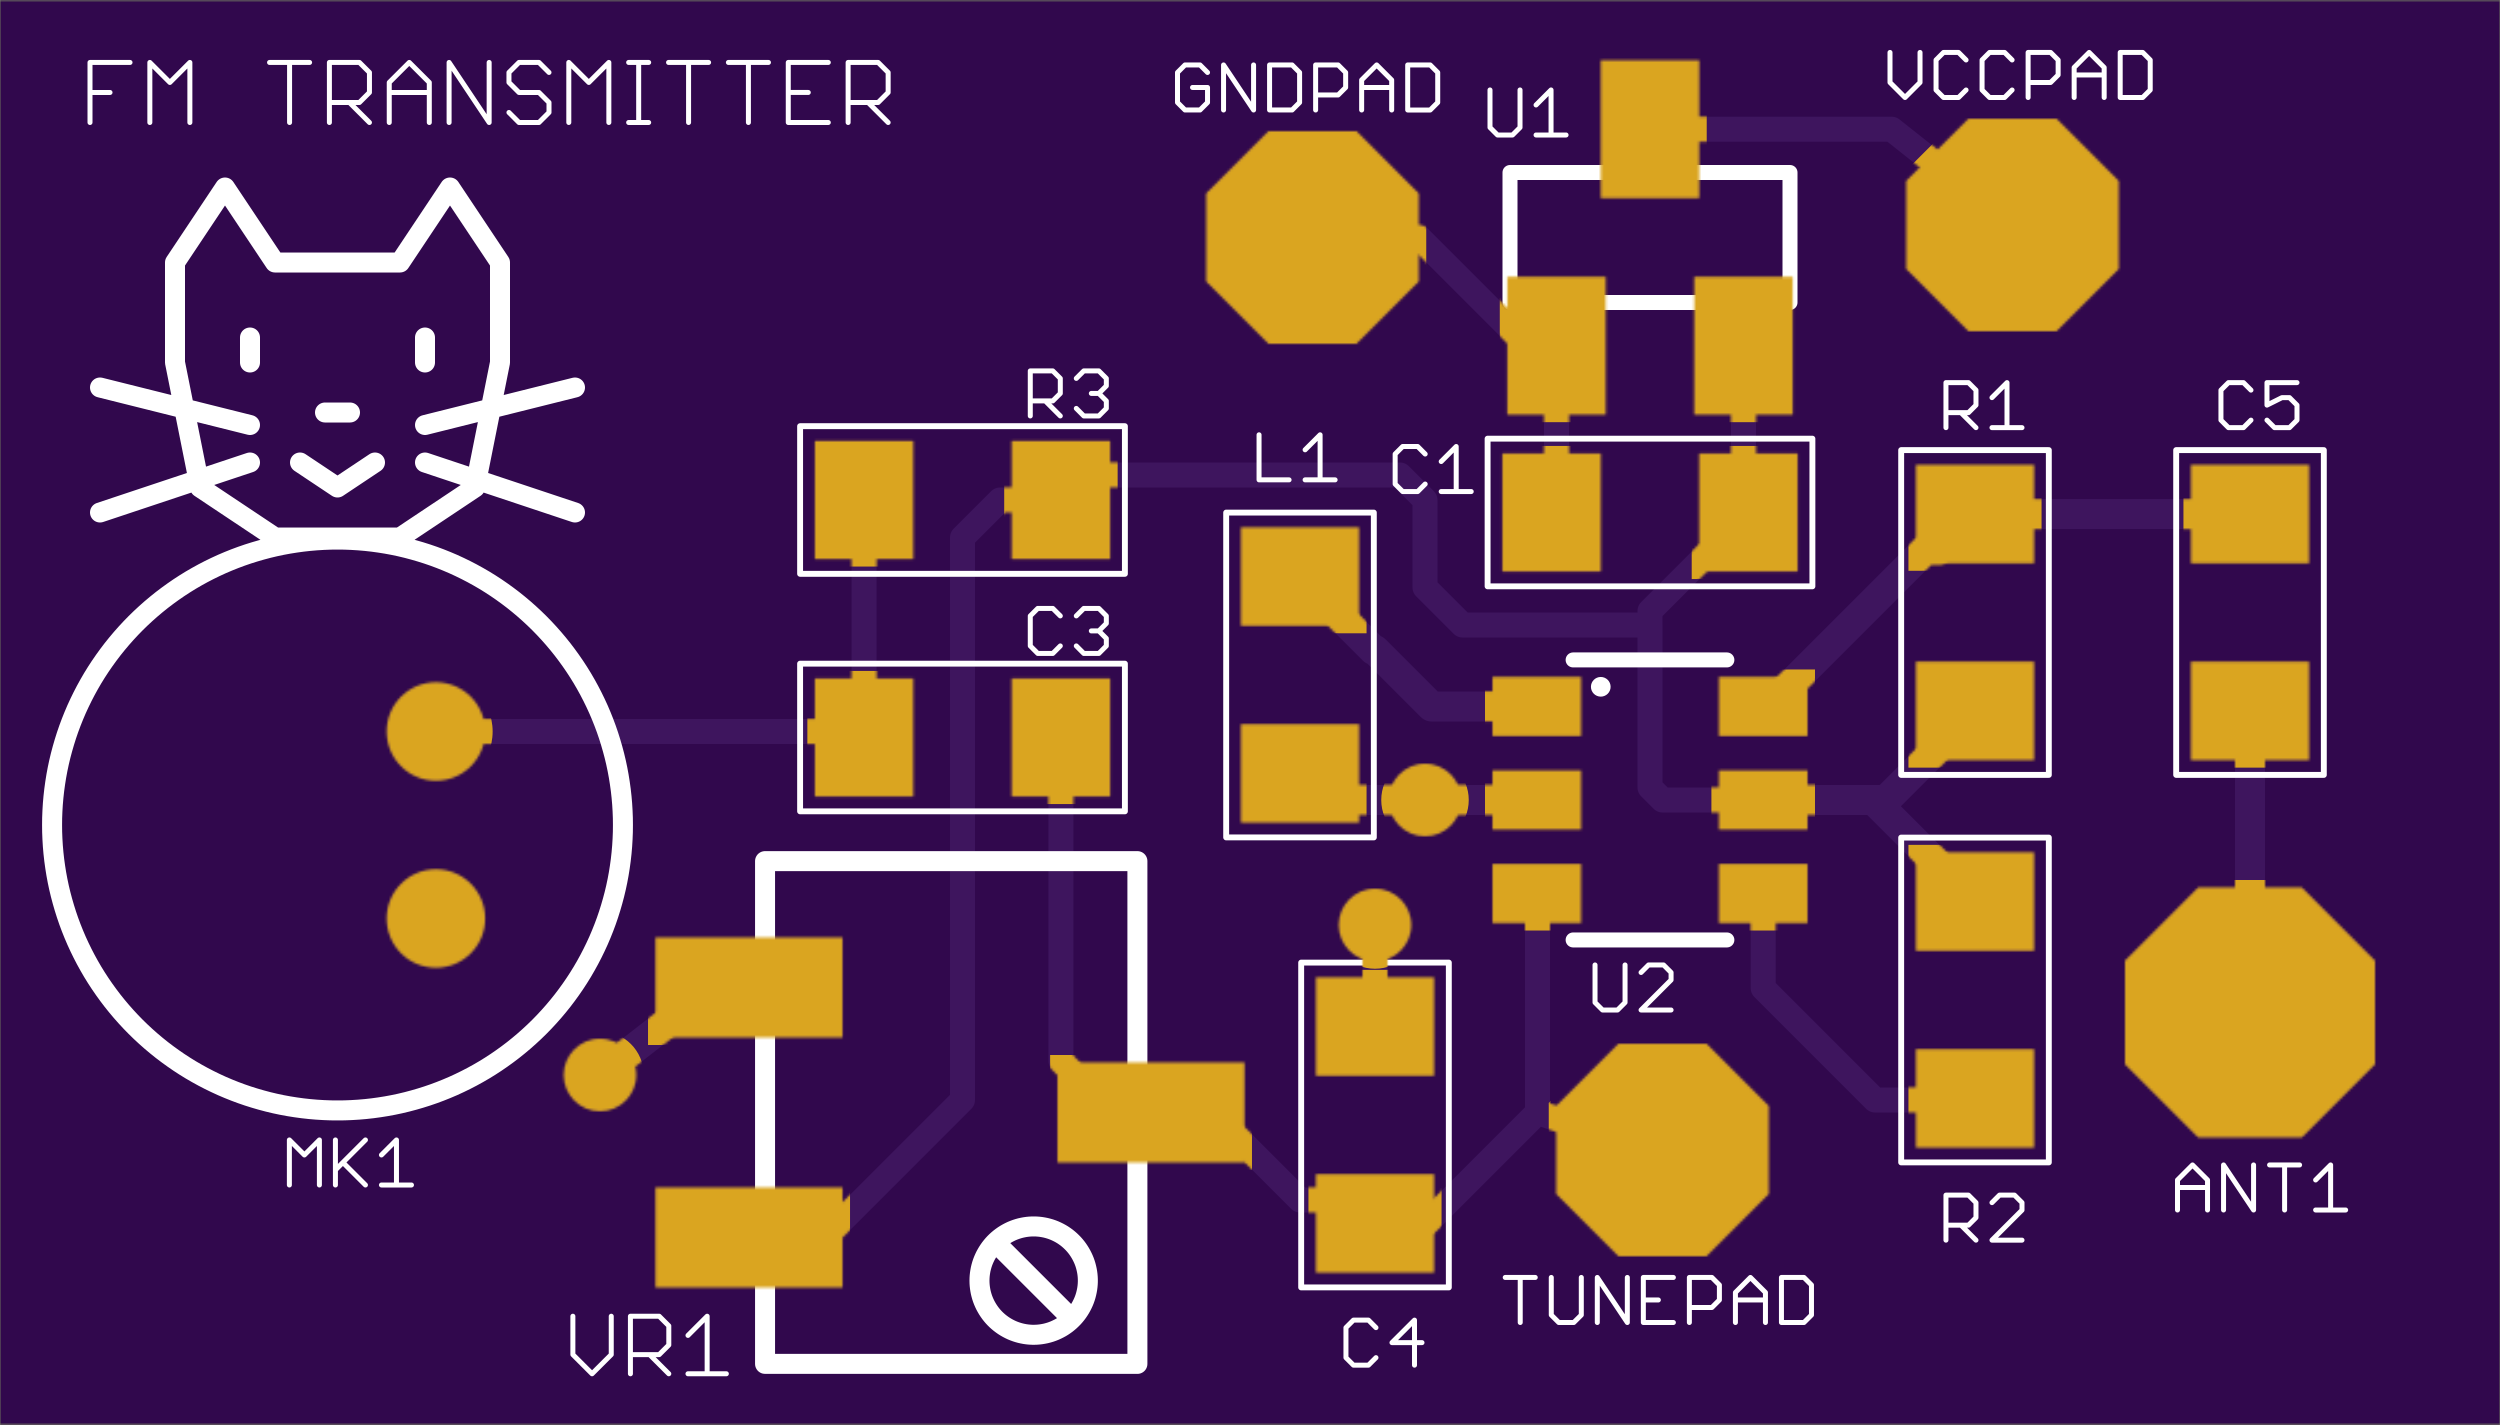 <svg xmlns="http://www.w3.org/2000/svg" id="_top" stroke-width="0" xmlns:xlink="http://www.w3.org/1999/xlink" stroke-linecap="round" stroke-linejoin="round" viewBox="10 10.51 1000 570"><rect x="10" y="10.51" width="1000" height="570" fill="#808080" stroke="none"/><defs><path id="tool-D10-pad-1000" d="M-17.715-11.81h35.43v23.62h-35.43z"/><path id="tool-D11-pad-1001" d="M-23.62-19.685h47.24v39.37h-47.24z"/><path id="tool-D12-pad-1002" d="M-19.685-23.62h39.37v47.24h-39.37z"/><path id="tool-D13-pad-1003" d="M50 20.71L20.71 50h-41.42L-50 20.71v-41.42L-20.71-50h41.42L50-20.71z"/><circle id="tool-D14-pad-1004" r="19.685"/><path id="tool-D15-pad-1005" d="M42.5 17.604L17.604 42.5h-35.208L-42.5 17.604v-35.208L-17.604-42.5h35.208L42.5-17.604z"/><path id="tool-D16-pad-1006" d="M-19.685-27.56h39.37v55.12h-39.37z"/><path id="tool-D17-pad-1007" d="M-37.4-20h74.8v40h-74.8z"/><circle id="tool-D21-pad-1011" r="14.5"/><circle id="tool-T1-pad-1012" r="7.5"/><circle id="tool-T2-pad-1013" r="11.81"/><circle id="tool-T3-pad-1014" r="26"/><circle id="tool-D14-pad-1021" r="3.935"/><path id="tool-D10-pad-1028" d="M-20.715-14.81h41.43v29.62h-41.43z"/><path id="tool-D11-pad-1029" d="M-26.62-22.685h53.24v45.37h-53.24z"/><path id="tool-D12-pad-1030" d="M-22.685-26.62h45.37v53.24h-45.37z"/><path id="tool-D13-pad-1031" d="M53 21.953L21.953 53h-43.906L-53 21.953v-43.906L-21.953-53h43.906L53-21.953z"/><circle id="tool-D14-pad-1032" r="22.685"/><path id="tool-D15-pad-1033" d="M45.5 18.847L18.847 45.5h-37.694L-45.5 18.847v-37.694L-18.847-45.5h37.694L45.5-18.847z"/><path id="tool-D16-pad-1034" d="M-22.685-30.56h45.37v61.12h-45.37z"/><path id="tool-D17-pad-1035" d="M-40.4-23h80.8v46h-80.8z"/><circle id="tool-D18-pad-1036" r="17.5"/><g id="_top-cu" fill="currentColor" stroke="currentColor"><use x="624.72" y="223.11" xlink:href="#tool-D10-pad-1000"/><use x="624.72" y="260.51" xlink:href="#tool-D10-pad-1000"/><use x="624.72" y="297.91" xlink:href="#tool-D10-pad-1000"/><use x="715.28" y="297.91" xlink:href="#tool-D10-pad-1000"/><use x="715.28" y="260.51" xlink:href="#tool-D10-pad-1000"/><use x="715.28" y="223.11" xlink:href="#tool-D10-pad-1000"/><use x="800" y="219.88" xlink:href="#tool-D11-pad-1001"/><use x="800" y="296.14" xlink:href="#tool-D11-pad-1001"/><use x="910" y="296.14" xlink:href="#tool-D11-pad-1001"/><use x="910" y="374.88" xlink:href="#tool-D11-pad-1001"/><use x="800" y="374.88" xlink:href="#tool-D11-pad-1001"/><use x="530" y="349.88" xlink:href="#tool-D11-pad-1001"/><use x="530" y="271.14" xlink:href="#tool-D11-pad-1001"/><use x="560" y="169.88" xlink:href="#tool-D11-pad-1001"/><use x="560" y="91.14" xlink:href="#tool-D11-pad-1001"/><use x="800" y="141.14" xlink:href="#tool-D11-pad-1001"/><use x="434.37" y="285.51" xlink:href="#tool-D12-pad-1002"/><use x="355.63" y="285.51" xlink:href="#tool-D12-pad-1002"/><use x="355.63" y="380.51" xlink:href="#tool-D12-pad-1002"/><use x="434.37" y="380.51" xlink:href="#tool-D12-pad-1002"/><use x="630.63" y="375.51" xlink:href="#tool-D12-pad-1002"/><use x="709.37" y="375.51" xlink:href="#tool-D12-pad-1002"/><use x="910" y="175.51" xlink:href="#tool-D13-pad-1003"/><use x="184.37" y="213.11" xlink:href="#tool-D14-pad-1004"/><use x="184.37" y="287.91" xlink:href="#tool-D14-pad-1004"/><use x="535" y="485.51" xlink:href="#tool-D15-pad-1005"/><use x="815" y="490.51" xlink:href="#tool-D15-pad-1005"/><use x="675" y="120.51" xlink:href="#tool-D15-pad-1005"/><use x="707.4" y="442.2" xlink:href="#tool-D16-pad-1006"/><use x="632.6" y="442.2" xlink:href="#tool-D16-pad-1006"/><use x="670" y="528.82" xlink:href="#tool-D16-pad-1006"/><use x="309.61" y="185.51" xlink:href="#tool-D17-pad-1007"/><use x="470.39" y="135.51" xlink:href="#tool-D17-pad-1007"/><use x="309.61" y="85.51" xlink:href="#tool-D17-pad-1007"/><path fill="none" stroke-width="12" d="M250 150.51l45 35h14.61M530 271.14l10.63-10.63h84.09m0 37.4H582.6l-22.6 22.6h-.63L530 349.88m193.03-46.34v-5.63m0 5.63L780 360.51h5.63L800 374.88h110m0-78.74V175.51m-110 44.37l-40.63 40.63h5L800 296.14m-40.63-35.63h-44.09"/><path fill="none" stroke-width="16" d="M715.28 297.91h7.75"/><path fill="none" stroke-width="10" d="M670 265.51v65h-75l-15 15v35l-10 10H444.37l-10-10H410l-15-15v-225l-55-55h-30.39m124.76 70.63L450 140.51h15.39l5-5H495l35-35h20.63l9.37-9.37h20.63L625 135.51v87.32l-.28.28m45.28 42.4l5-5h40.28m0-37.4v-37.87L760 140.51h39.37l.63.63m-125-20.63h-5l-45 15m-65 34.37v40.63m-125.63-54.37v129.37m-78.74 0v95m-2.4-92.6H184.37m168.86 0l2.4-2.4m114.76-150l-5-5m204.61 200v5.63l39.37 39.37-1.97 1.97v64.72m-74.8 0v-11.69l-55 55H535m97.6-55v-53.03l-1.97-1.97.37.37m76 2l2.37-2.37m105.63 115l-48.31 38.31H670"/><use x="250" y="150.51" xlink:href="#tool-D21-pad-1011"/><use x="560" y="210.51" xlink:href="#tool-D21-pad-1011"/><use x="580" y="260.51" xlink:href="#tool-D21-pad-1011"/></g><mask id="_top_mech-mask" fill="#fff" fill-rule="evenodd" stroke="#fff"><path d="M10 10.51h1000v570H10z"/><g id="_top-drl" fill="#000" stroke="#000"><use x="2500" y="1505.1" xlink:href="#tool-T1-pad-1012"/><use x="5600" y="2105.1" xlink:href="#tool-T1-pad-1012"/><use x="5800" y="2605.1" xlink:href="#tool-T1-pad-1012"/><use x="1843.7" y="2879.1" xlink:href="#tool-T2-pad-1013"/><use x="1843.7" y="2131.1" xlink:href="#tool-T2-pad-1013"/><use x="5350" y="4855.1" xlink:href="#tool-T3-pad-1014"/><use x="8150" y="4905.1" xlink:href="#tool-T3-pad-1014"/><use x="9100" y="1755.1" xlink:href="#tool-T3-pad-1014"/><use x="6750" y="1205.1" xlink:href="#tool-T3-pad-1014"/></g></mask></defs><g mask="url(#_top_mech-mask)" transform="matrix(1 0 0 -1 0 591.02)"><path fill="currentColor" d="M10 10.51h1000v570H10z" class="_board-fr4"/><use class="_board-cu" xlink:href="#_top-cu"/><defs><g id="_top-sm" fill="currentColor" stroke="currentColor"><use x="624.72" y="223.11" xlink:href="#tool-D10-pad-1028"/><use x="624.72" y="260.51" xlink:href="#tool-D10-pad-1028"/><use x="624.72" y="297.91" xlink:href="#tool-D10-pad-1028"/><use x="715.28" y="297.91" xlink:href="#tool-D10-pad-1028"/><use x="715.28" y="260.51" xlink:href="#tool-D10-pad-1028"/><use x="715.28" y="223.11" xlink:href="#tool-D10-pad-1028"/><use x="800" y="219.88" xlink:href="#tool-D11-pad-1029"/><use x="800" y="296.14" xlink:href="#tool-D11-pad-1029"/><use x="910" y="296.14" xlink:href="#tool-D11-pad-1029"/><use x="910" y="374.88" xlink:href="#tool-D11-pad-1029"/><use x="800" y="374.88" xlink:href="#tool-D11-pad-1029"/><use x="530" y="349.88" xlink:href="#tool-D11-pad-1029"/><use x="530" y="271.14" xlink:href="#tool-D11-pad-1029"/><use x="560" y="169.88" xlink:href="#tool-D11-pad-1029"/><use x="560" y="91.14" xlink:href="#tool-D11-pad-1029"/><use x="800" y="141.14" xlink:href="#tool-D11-pad-1029"/><use x="434.37" y="285.51" xlink:href="#tool-D12-pad-1030"/><use x="355.63" y="285.51" xlink:href="#tool-D12-pad-1030"/><use x="355.63" y="380.51" xlink:href="#tool-D12-pad-1030"/><use x="434.37" y="380.51" xlink:href="#tool-D12-pad-1030"/><use x="630.63" y="375.51" xlink:href="#tool-D12-pad-1030"/><use x="709.37" y="375.51" xlink:href="#tool-D12-pad-1030"/><use x="910" y="175.51" xlink:href="#tool-D13-pad-1031"/><use x="184.37" y="213.11" xlink:href="#tool-D14-pad-1032"/><use x="184.37" y="287.91" xlink:href="#tool-D14-pad-1032"/><use x="535" y="485.51" xlink:href="#tool-D15-pad-1033"/><use x="815" y="490.51" xlink:href="#tool-D15-pad-1033"/><use x="675" y="120.51" xlink:href="#tool-D15-pad-1033"/><use x="707.4" y="442.2" xlink:href="#tool-D16-pad-1034"/><use x="632.6" y="442.2" xlink:href="#tool-D16-pad-1034"/><use x="670" y="528.82" xlink:href="#tool-D16-pad-1034"/><use x="309.61" y="185.51" xlink:href="#tool-D17-pad-1035"/><use x="470.39" y="135.51" xlink:href="#tool-D17-pad-1035"/><use x="309.61" y="85.51" xlink:href="#tool-D17-pad-1035"/><use x="250" y="150.51" xlink:href="#tool-D18-pad-1036"/><use x="560" y="210.51" xlink:href="#tool-D18-pad-1036"/><use x="580" y="260.51" xlink:href="#tool-D18-pad-1036"/></g><mask id="_top-sm_mask" color="#000"><path fill="#fff" d="M10 10.51h1000v570H10z"/><use xlink:href="#_top-sm"/></mask><mask id="_top-cu_finish-mask" color="#fff"><use xlink:href="#_top-cu"/></mask></defs><g mask="url(#_top-sm_mask)"><path fill="currentColor" d="M10 10.51h1000v570H10z" class="_board-sm"/><g id="_top-ss" fill="currentColor" stroke="currentColor" class="_board-ss"><path fill="none" d="M10 10.51v570h1000v-570H10"/><path fill="none" stroke-width="2" d="M125.75 106.51v18.02l6.01-6.01 6 6.01v-18.02m6.41 0v18.02m0-12.01l12.01 12.01m6.4-6.01l6.01 6.01v-18.02m6 0h-12.01m-6.4 0l-9.01 9.01m91.98-61.5V38.67l7.67-7.67 7.68 7.67v15.35m7.67 0h11.51l3.84-3.84v-7.67l-3.84-3.84h-11.51m0-7.67v23.02m23.02-7.67l7.67 7.67V31m-7.67 0h15.35m-23.02 0l-7.68 7.67m278.54-1.22l3-3h6.01l3 3m6.4 6.01h12.01m-3 9l-9.01-9m-6.4 6l-3 3h-6.01l-3-3V37.45m27.42-3v18.01m36.29 17.07h12.01m-6.01 0V51.51m12.42 3l3-3h6l3.01 3v15.02m6.4 0l12.01-18.02v18.02m6.41 0V51.51h12.01m6.4 0v18.02h9.01l3-3.01v-6l-3-3h-9.01m-12.41 3h-6m0 9.01h12.01m24.82-6.01V51.51m12.01 0v12.01l-6.01 6.01-6-6.01m0-3h12.01m6.4 9.01h9.01l3-3.01V54.51l-3-3h-9.01v18.02m65.8 14.92v18.01h9.01l3-3v-6l-3-3.01h-9.01m6 0l6.01-6m6.4 0l12.01 12.01v3l-3 3h-6l-3.01-3m0-15.01h12.01M881 96.51v12.01l6.01 6.01 6-6.01V96.51m6.41 0v18.02l12.01-18.02v18.02m6.4 0h12.01m-6 0V96.51m12.41 0h12.01m-6.01 0v18.02l-6-6.01m-43.24-3H881m-202.57 70.99h-12.01l12.01 12.01v3l-3 3.01h-6l-3.01-3.01m-6.4 3.01v-15.02l-3-3h-6.01l-3 3v15.02m.91-125V51.51m-18.41 3v15.02m-180.98 249.6h-6.01l-3 3.01m-6.4 0l-3.01-3.01h-6l-3 3.01v12.01l3 3h6l3.01-3m6.4 0l3 3h6.01l3-3v-3.01l-3-3 3-3v-3l-3-3.01m0 9.01h-3m67.09 60.43h12.01m6.41 0h12.01m-6.01 0v18.02l-6-6m-18.42 6v-18.02m54.44-1.68l3.01-3h6l3 3m6.41-3h12.01m-6.01 0v18.02l-6-6.01m-6.41 3l-3 3.01h-6l-3.01-3.01v-12.01m-115.53 30.25l-3-3.01h-6.01l-3 3.01m-6.4-3.01l-6.01 6.01m3 0h-9m0-6.01v18.02h9l3.01-3v-6.01l-3.01-3m9.41 9.01l3 3h6.01l3-3v-3.01l-3-3 3-3v-3m-3 6h-3M606 529.51l3-3h6.01l3 3v15.02m6.41-6.01l6 6.01v-18.02m-6 0h12.01m-30.43 3v15.02m-20.91-5.02l-3-3h-9.01v18.02h9.01l3-3.01v-12.01m-18.42-3v12.01l-6 6.01-6.01-6.01v-12.01m-6.4 9.01l-3.01-3h-9m0-6.01v18.02h9l3.01-3.01v-6m6.4 0h12.01m-36.83-6.01v12.01l-3 3.01h-9.01v-18.02h9.01l3 3m-18.41-3v18.02m-12.01 0l12.01-18.02m-12.01 0v18.02m-6.41-3.01l-3 3.01H484l-3-3.01v-12.01l3-3h6.01l3 3v6.01h-6m-121.75-2l-4-4h-12.01m8 0l8.01-8.01m-16.01 0v24.02h12.01l4-4v-8.01m-23.94-12.01h-16.01v24.02h16.01m-8.01-12.01h-8m-7.93 12.01h-16.02m-7.92 0h-16.02m-7.95 0h-8.01m4.01 0v-24.02m4 0h-8.01m-7.92 0v24.02l-8.01-8-8.01 8v-24.02m-7.92 4.01v4l-4.01 4h-8l-4.01 4.01v4l4.01 4h8l4.01-4m-23.94 4v-24.02l-16.02 24.02v-24.02m-7.92 0v16.02l-8.01 8-8.01-8v-16.02m-7.92 0l-8.01 8.01m4 0l4.01 4v8.01l-4.01 4h-12.01v-24.02m0 8.01h12.01m11.93 4h16.02m31.86-8l4.01-4.01h8l4.01 4.01m55.83-4.01v24.02m23.94 0v-24.02m-175.53 24.02h-16.02m8.01 0v-24.02m-39.88 0v24.02l-8-8-8.01 8v-24.02m-15.93 12.01H46m0-12.01v24.02h16.01m703.99 4v-12.01l6.01-6.01 6 6.01v12.01m6.41-3.01v-12.01l3-3h6l3.01 3m6.4 0l3-3h6.01l3 3m6.41-3v18.02h9l3.01-3.01v-6l-3.01-3h-9m-6.41 9l-3 3.01h-6.01l-3-3.01v-12.01m-6.4 12.01l-3.01 3.01h-6l-3-3.01m55.24-3v-12.01m12.01 0v12.01l-6 6.01-6.01-6.01m0-3h12.01m6.41 9.01h9.01l3-3.01v-12.01l-3-3h-9.01v18.02m43.3-132.07l-3-3v-12.01l3-3h6.01l3 3m6.4 0l3.01-3h6l3 3v6.01l-3 3h-3l-6.01-3v9h12.01m-18.41-3l-3 3h-6.01m-82.58-18.01h-12.01m6.01 0v18.01l-6.01-6m-6.4 3v-6l-3-3.01h-9.01m0-6v18.01h9.01l3-3m-6.01-9.01l6.01-6"/><path fill="none" stroke-width="8" d="M464.96 236.06v-53.3m0 43.3V44.96m0-10v53.31m-63.17-20l.02.93.06.92.1.92.14.92.17.91.22.9.25.89.29.88.33.86.37.85.4.84.44.81.47.8.51.78.53.75.57.73.6.71.63.68.66.65.69.62.71.59.74.56.75.53.79.5.8.46.82.43.84.4.85.35.87.32.88.28.9.25.9.2.91.17.92.13.92.09.93.05.92.01.93-.03.92-.07.92-.11.91-.15.91-.18.9-.23.89-.26.87-.3.87-.34.84-.38.83-.41.81-.44.8-.48.77-.52.75-.54.72-.58.7-.61.67-.64.65-.66.61-.69.59-.72.55-.74.52-.77.49-.79.45-.8.42-.83.39-.84.35-.86.31-.87.27-.89.23-.89.2-.91.16-.91.12-.92.08-.92.04-.93v-.92l-.04-.93-.08-.92-.12-.92-.16-.91-.2-.91-.23-.89-.27-.89-.31-.87-.35-.86-.39-.84-.42-.83-.45-.8-.49-.79-.52-.77-.55-.74-.59-.72-.61-.69-.65-.66-.67-.64-.7-.61-.72-.58-.75-.54-.77-.52-.79-.48-.82-.44-.83-.41-.84-.38-.87-.34-.87-.3-.89-.26-.9-.23-.91-.18-.91-.15-.92-.11-.92-.07-.93-.03-.92.01-.93.05-.92.09-.92.13-.91.17-.9.2-.9.25-.88.28-.87.32-.85.35-.84.4-.82.43-.8.46-.79.5-.75.53-.74.56-.71.59-.69.62-.66.65-.63.68-.6.71-.57.73-.53.75-.51.78-.47.8-.44.81-.4.84-.37.85-.33.86-.29.88-.25.89-.22.9-.17.91-.14.92-.1.92-.06.92-.02.93m8.88 12.79l25.59-25.59m28.7-20.51H316.02v201.1h148.94M240 375.51l-60 20m-20 0l-15-10-15 10m-20 0l-60-20m40 10l-10 50v40l20 30 20-30h50l20 30 20-30v-40l-10-50-30-20h-50l-30 20m20 25l-60 15m60 10v10m30-30h10m30-5l60 15m-60 10v10m-149.17-195l.03 2.8.11 2.8.17 2.8.24 2.79.31 2.79.38 2.77.44 2.77.51 2.75.58 2.74.65 2.73.72 2.71.78 2.69.84 2.67.91 2.65.98 2.63 1.04 2.6 1.1 2.58 1.17 2.54 1.23 2.52 1.29 2.49 1.35 2.45 1.41 2.43 1.47 2.38 1.53 2.35 1.59 2.31 1.64 2.27 1.69 2.23 1.76 2.19 1.8 2.14 1.86 2.1 1.9 2.05 1.96 2.01 2.01 1.96 2.05 1.9 2.1 1.86 2.14 1.8 2.19 1.76 2.23 1.69 2.27 1.64 2.31 1.59 2.35 1.53 2.38 1.47 2.43 1.41 2.45 1.35 2.49 1.29 2.52 1.23 2.54 1.17 2.58 1.1 2.6 1.04 2.63.98 2.65.91 2.67.84 2.69.78 2.71.72 2.73.65 2.74.58 2.75.51 2.77.44 2.77.38 2.79.31 2.79.24 2.8.17 2.8.11 2.8.03 2.8-.03 2.8-.11 2.8-.17 2.79-.24 2.79-.31 2.77-.38 2.77-.44 2.75-.51 2.74-.58 2.73-.65 2.71-.72 2.69-.78 2.67-.84 2.65-.91 2.63-.98 2.6-1.04 2.58-1.1 2.54-1.17 2.52-1.23 2.49-1.29 2.45-1.35 2.43-1.41 2.38-1.47 2.35-1.53 2.31-1.59 2.27-1.64 2.23-1.69 2.19-1.76 2.14-1.8 2.1-1.86 2.05-1.9 2.01-1.96 1.96-2.01 1.9-2.05 1.86-2.1 1.8-2.14 1.76-2.19 1.69-2.23 1.64-2.27 1.59-2.31 1.53-2.35 1.47-2.38 1.41-2.43 1.35-2.45 1.29-2.49 1.23-2.52 1.17-2.54 1.1-2.58 1.04-2.6.98-2.63.91-2.65.84-2.67.78-2.69.72-2.71.65-2.73.58-2.74.51-2.75.44-2.77.38-2.77.31-2.79.24-2.79.17-2.8.11-2.8.03-2.8-.03-2.8-.11-2.8-.17-2.8-.24-2.79-.31-2.79-.38-2.77-.44-2.77-.51-2.75-.58-2.74-.65-2.73-.72-2.71-.78-2.69-.84-2.67-.91-2.65-.98-2.63-1.04-2.6-1.1-2.58-1.17-2.54-1.23-2.52-1.29-2.49-1.35-2.45-1.41-2.43-1.47-2.38-1.53-2.35-1.59-2.31-1.64-2.27-1.69-2.23-1.76-2.19-1.8-2.14-1.86-2.1-1.9-2.05-1.96-2.01-2.01-1.96-2.05-1.9-2.1-1.86-2.14-1.8-2.19-1.76-2.23-1.69-2.27-1.64-2.31-1.59-2.35-1.53-2.38-1.47-2.43-1.41-2.45-1.35-2.49-1.29-2.52-1.23-2.54-1.17-2.58-1.1-2.6-1.04-2.63-.98-2.65-.91-2.67-.84-2.69-.78-2.71-.72-2.73-.65-2.74-.58-2.75-.51-2.77-.44-2.77-.38-2.79-.31-2.79-.24-2.8-.17-2.8-.11-2.8-.03-2.8.03-2.8.11-2.8.17-2.79.24-2.79.31-2.77.38-2.77.44-2.75.51-2.74.58-2.73.65-2.71.72-2.69.78-2.67.84-2.65.91-2.63.98-2.6 1.04-2.58 1.1-2.54 1.17-2.52 1.23-2.49 1.29-2.45 1.35-2.43 1.41-2.38 1.47-2.35 1.53-2.31 1.59-2.27 1.64-2.23 1.69-2.19 1.76-2.14 1.8-2.1 1.86-2.05 1.9-2.01 1.96-1.96 2.01-1.9 2.05-1.86 2.1-1.8 2.14-1.76 2.19-1.69 2.23-1.64 2.27-1.59 2.31-1.53 2.35-1.47 2.38-1.41 2.43-1.35 2.45-1.29 2.49-1.23 2.52-1.17 2.54-1.1 2.58-1.04 2.6-.98 2.63-.91 2.65-.84 2.67-.78 2.69-.72 2.71-.65 2.73-.58 2.74-.51 2.75-.44 2.77-.38 2.77-.31 2.79-.24 2.79-.17 2.8-.11 2.8-.03 2.8"/><path fill="none" stroke-width="6" d="M614 459.51v52h112v-52H614m25.25-142.97h61.5m0-112.01h-61.5"/><use x="650.31" y="305.79" xlink:href="#tool-D14-pad-1021"/><path fill="none" stroke-width="2.36" d="M605.04 345.98v59.06h129.92v-59.06H605.04m-45.51 29.49h-59.06V245.55h59.06v129.92m-99.57-24.49v59.06H330.04v-59.06h129.92m0-35.94v-59.06H330.04v59.06h129.92m70.51-119.57h59.06V65.55h-59.06v129.92m240 50V115.55h59.06v129.92h-59.06m0 25.08h59.06v129.92h-59.06V270.55m110 0h59.06v129.92h-59.06V270.55"/></g></g><use class="_board-cf" mask="url(#_top-cu_finish-mask)" xlink:href="#_top-sm"/></g><style>._board-fr4{color:#4d542c}._board-cu{color:#d3d3d3}._board-cf{color:#daa520}._board-sm{color:#2e0051;opacity:.9}._board-ss{color:#fff}._board-sp{color:silver;opacity:0}._board-out{color:#000}</style></svg>